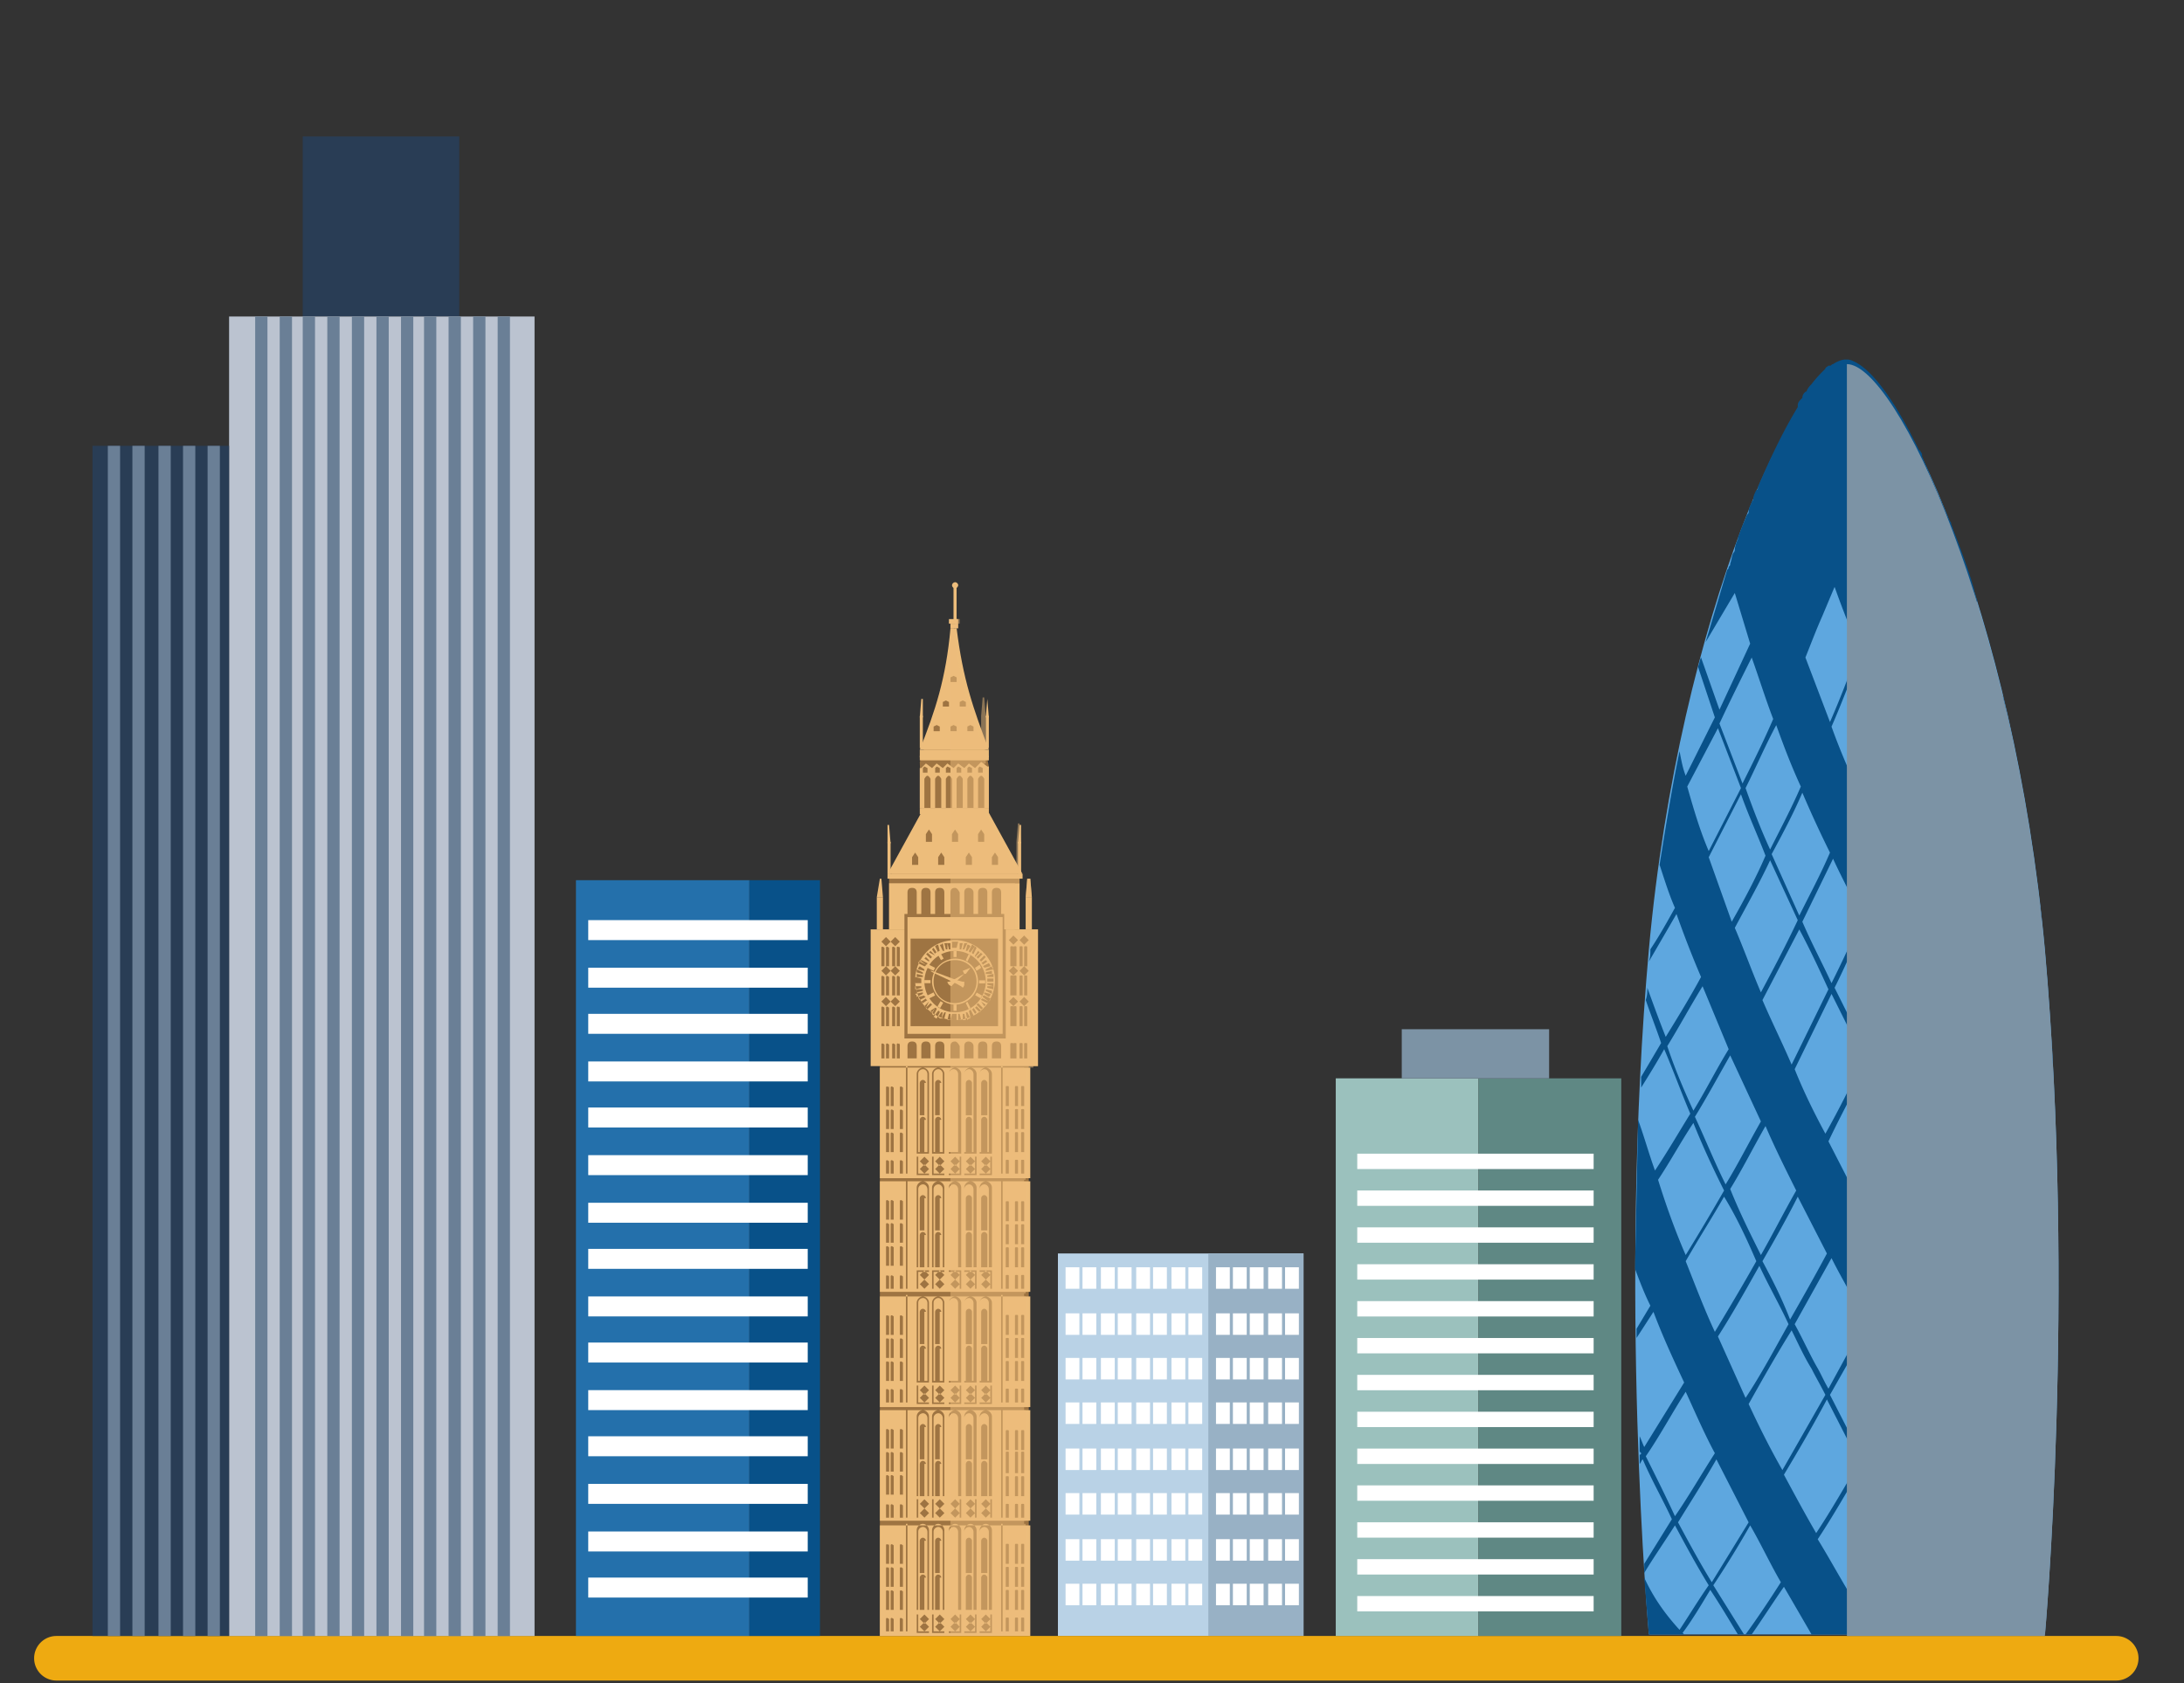 <svg xmlns="http://www.w3.org/2000/svg" xmlns:xlink="http://www.w3.org/1999/xlink" width="192" height="148" fill="none" xmlns:v="https://vecta.io/nano"><rect width="100%" height="100%" fill="#333333" stroke="none"/><path d="M114.594 110.222h-21.59v33.634h21.59v-33.634z" fill="#b9d2e6"/><path d="M114.594 110.222h-8.366v33.633h8.366v-33.633z" fill="#98b1c5"/><g fill="#fff"><use xlink:href="#B"/><use xlink:href="#C"/><use xlink:href="#D"/><use xlink:href="#D" x="1.62"/><use xlink:href="#C" x="4.585"/><use xlink:href="#C" x="-10.122"/><use xlink:href="#C" x="-8.502"/><use xlink:href="#D" x="-13.087"/><use xlink:href="#C" x="-13.224"/><use xlink:href="#C" x="-14.711"/><use xlink:href="#D" x="-8.502"/><use xlink:href="#D" x="-6.882"/><use xlink:href="#C" x="-3.913"/><use xlink:href="#B" y="4.053"/><use xlink:href="#C" y="4.053"/><use xlink:href="#D" y="4.053"/><use xlink:href="#D" x="1.62" y="4.053"/><use xlink:href="#C" x="4.585" y="4.053"/><use xlink:href="#C" x="-10.122" y="4.053"/><use xlink:href="#C" x="-8.502" y="4.053"/><use xlink:href="#D" x="-13.087" y="4.053"/><use xlink:href="#C" x="-13.224" y="4.053"/><use xlink:href="#C" x="-14.711" y="4.053"/><use xlink:href="#D" x="-8.502" y="4.053"/><use xlink:href="#D" x="-6.882" y="4.053"/><use xlink:href="#C" x="-3.913" y="4.053"/><use xlink:href="#B" y="7.973"/><use xlink:href="#C" y="7.973"/><use xlink:href="#D" y="7.973"/><use xlink:href="#D" x="1.62" y="7.973"/><use xlink:href="#C" x="4.585" y="7.973"/><use xlink:href="#C" x="-10.122" y="7.973"/><use xlink:href="#C" x="-8.502" y="7.973"/><use xlink:href="#D" x="-13.087" y="7.973"/><use xlink:href="#C" x="-13.224" y="7.973"/><use xlink:href="#C" x="-14.711" y="7.973"/><use xlink:href="#D" x="-8.502" y="7.973"/><use xlink:href="#D" x="-6.882" y="7.973"/><use xlink:href="#C" x="-3.913" y="7.973"/><use xlink:href="#B" y="11.886"/><use xlink:href="#C" y="11.886"/><use xlink:href="#D" y="11.887"/><use xlink:href="#D" x="1.62" y="11.887"/><use xlink:href="#C" x="4.585" y="11.886"/><use xlink:href="#C" x="-10.122" y="11.887"/><use xlink:href="#C" x="-8.502" y="11.887"/><use xlink:href="#D" x="-13.087" y="11.886"/><use xlink:href="#C" x="-13.224" y="11.887"/><use xlink:href="#C" x="-14.711" y="11.886"/><use xlink:href="#D" x="-8.502" y="11.886"/><use xlink:href="#D" x="-6.882" y="11.887"/><use xlink:href="#C" x="-3.913" y="11.886"/><use xlink:href="#B" y="15.939"/><use xlink:href="#C" y="15.939"/><use xlink:href="#D" y="15.939"/><use xlink:href="#D" x="1.62" y="15.939"/><use xlink:href="#C" x="4.585" y="15.939"/><use xlink:href="#C" x="-10.122" y="15.939"/><use xlink:href="#C" x="-8.502" y="15.939"/><use xlink:href="#D" x="-13.087" y="15.939"/><use xlink:href="#C" x="-13.224" y="15.939"/><use xlink:href="#C" x="-14.711" y="15.939"/><use xlink:href="#D" x="-8.502" y="15.939"/><use xlink:href="#D" x="-6.882" y="15.939"/><use xlink:href="#C" x="-3.913" y="15.939"/><use xlink:href="#B" y="19.859"/><use xlink:href="#C" y="19.859"/><use xlink:href="#D" y="19.859"/><use xlink:href="#D" x="1.62" y="19.859"/><use xlink:href="#C" x="4.585" y="19.859"/><use xlink:href="#C" x="-10.122" y="19.859"/><use xlink:href="#C" x="-8.502" y="19.859"/><use xlink:href="#D" x="-13.087" y="19.859"/><use xlink:href="#C" x="-13.224" y="19.859"/><use xlink:href="#C" x="-14.711" y="19.859"/><use xlink:href="#D" x="-8.502" y="19.859"/><use xlink:href="#D" x="-6.882" y="19.859"/><use xlink:href="#C" x="-3.913" y="19.859"/><use xlink:href="#B" y="23.909"/><use xlink:href="#C" y="23.909"/><use xlink:href="#D" y="23.91"/><use xlink:href="#D" x="1.62" y="23.91"/><use xlink:href="#C" x="4.585" y="23.909"/><use xlink:href="#C" x="-10.122" y="23.91"/><use xlink:href="#C" x="-8.502" y="23.91"/><use xlink:href="#D" x="-13.087" y="23.909"/><use xlink:href="#C" x="-13.224" y="23.91"/><use xlink:href="#C" x="-14.711" y="23.909"/><use xlink:href="#D" x="-8.502" y="23.909"/><use xlink:href="#D" x="-6.882" y="23.91"/><use xlink:href="#C" x="-3.913" y="23.909"/><use xlink:href="#B" y="27.829"/><use xlink:href="#C" y="27.829"/><use xlink:href="#D" y="27.829"/><use xlink:href="#D" x="1.62" y="27.829"/><use xlink:href="#C" x="4.585" y="27.829"/><use xlink:href="#C" x="-10.122" y="27.829"/><use xlink:href="#C" x="-8.502" y="27.829"/><use xlink:href="#D" x="-13.087" y="27.829"/><use xlink:href="#C" x="-13.224" y="27.829"/><use xlink:href="#C" x="-14.711" y="27.829"/><use xlink:href="#D" x="-8.502" y="27.829"/><use xlink:href="#D" x="-6.882" y="27.829"/><use xlink:href="#C" x="-3.913" y="27.829"/></g><path d="M186.041 143.859H4.959A1.96 1.96 0 0 0 3 145.818a1.96 1.96 0 0 0 1.959 1.959h181.082a1.96 1.96 0 0 0 1.959-1.959 1.96 1.96 0 0 0-1.959-1.959z" fill="#eeaa11"/><path d="M65.881 77.4H50.633v66.456h15.248V77.4z" fill="#2470ab"/><path d="M72.086 77.399h-6.207v66.457h6.207V77.399z" fill="#085189"/><g fill="#fff"><use xlink:href="#E"/><use xlink:href="#E" y="4.184"/><use xlink:href="#E" y="8.241"/><use xlink:href="#E" y="12.428"/><use xlink:href="#E" y="16.477"/><use xlink:href="#E" y="20.667"/><use xlink:href="#E" y="24.854"/><use xlink:href="#E" y="28.908"/><use xlink:href="#E" y="33.09"/><use xlink:href="#E" y="37.146"/><use xlink:href="#E" y="41.33"/><use xlink:href="#E" y="45.387"/><use xlink:href="#E" y="49.574"/><use xlink:href="#E" y="53.76"/><use xlink:href="#E" y="57.813"/></g><path d="M40.378 12H26.614v15.829h13.764V12z" fill="#293d55"/><path d="M46.992 27.831H20.14v116.028h26.853V27.831z" fill="#bbc3d0"/><g fill="#6a7f96"><use xlink:href="#F"/><use xlink:href="#F" x="2.159"/><use xlink:href="#F" x="4.182"/><use xlink:href="#F" x="6.342"/><use xlink:href="#F" x="8.502"/><use xlink:href="#F" x="10.661"/><use xlink:href="#F" x="12.821"/><use xlink:href="#F" x="14.844"/><path d="M40.515 27.831h-1.08v116.028h1.08V27.831z"/><use xlink:href="#F" x="19.163"/><path d="M44.831 27.831h-1.08v116.028h1.08V27.831z"/></g><path d="M20.138 39.203H8.129v104.655h12.009V39.203z" fill="#293d55"/><path d="M19.33 39.203h-1.08v104.655h1.079V39.203zm-2.16 0h-1.079v104.655h1.079V39.203zm-2.16 0h-1.079v104.655h1.079V39.203zm-2.292 0h-1.079v104.655h1.079V39.203zm-2.16 0H9.479v104.655h1.079V39.203z" fill="#6a7f96"/><path d="M179.77 83.483c-2.699-29.581-13.089-51.598-17.407-51.598s-14.708 22.017-17.407 51.598c-2.698 30.391 0 60.242 0 60.242h17.407 17.407c0 .135 2.699-29.716 0-60.242z" fill="#5ea7df"/><path d="M180.848 116.711v-12.292l-2.429-5.268 2.024-5.673c0-.811-.135-1.621-.135-2.431l-2.428-5.268 1.619-4.863c0-.405-.135-.811-.135-1.216l-1.754 5.403-2.564-5.133 2.024-5.808 2.159 5.133a197.67 197.67 0 0 0-3.104-17.965l-2.968-5.808.674-2.702c-.135-.27-.135-.54-.269-.81v-.135c-.54-1.891-1.215-3.647-1.89-5.403 0-.135-.135-.27-.135-.405s-.134-.27-.134-.27l-2.429-5.673v-.135c0-.135-.135-.27-.135-.27s0-.135-.135-.135c-2.159-4.457-4.183-7.159-5.803-7.834-.269-.135-.404-.135-.674-.135s-.675.135-1.08.405c-.135 0-.135.135-.27.135h-.135c-.135.135-.269.135-.269.27-.405.405-.81.81-1.215 1.351-.135.135-.27.27-.405.54 0 0 0 .135-.135.135-.135.135-.27.27-.27.54l-.134.135c-.135.135-.27.27-.27.54v.135c-1.08 1.756-2.294 4.187-3.509 7.024v.135s0 .135-.135.135c-.135.27-.27.54-.27.81 0 .135-.134.135-.134.27-.135.27-.27.54-.27.81 0 .135 0 .135-.135.27-.135.27-.27.675-.405.945l-.405 1.081v.135c-.135.27-.27.675-.27.945 0 .135-.135.27-.135.27-.135.27-.135.54-.27.946 0 .135 0 .135-.135.27 0 .135 0 .135-.134.27l-1.89 6.348 2.564-4.322 1.35 4.457-2.699 5.808-1.619-4.593c-.135.27-.135.54-.27.81l1.484 4.457-2.564 5.133c-.27-.675-.405-1.486-.54-2.161-.674 3.242-1.214 6.619-1.754 9.995.405 1.216.81 2.566 1.35 3.782-.675 1.216-1.35 2.431-2.159 3.647 0 .405 0 .675-.135 1.081l2.429-4.187c.674 1.891 1.349 3.647 2.159 5.538-.945 1.756-2.025 3.512-3.104 5.268-.54-1.351-1.08-2.837-1.619-4.322 0 .405 0 .675-.135 1.081.405 1.216.944 2.566 1.349 3.782l-1.754 2.972v.945c.675-1.081 1.349-2.161 2.024-3.377.81 1.891 1.484 3.782 2.294 5.673-1.079 1.756-2.024 3.377-3.104 4.998-.539-1.486-.944-2.972-1.484-4.457l-.27 13.102c.405 1.08.81 2.161 1.35 3.241l-1.215 2.027v.81l1.484-2.296c.81 2.161 1.755 4.187 2.699 6.213l-3.508 5.673c-.135-.27-.27-.675-.405-.945v1.215c0 .135 0 .135.135.271 0 0 0 .135-.135.135v.81c.135-.135.135-.27.27-.405.81 1.891 1.754 3.512 2.564 5.268l-2.429 3.917v.81c.809-1.35 1.754-2.701 2.699-4.187.944 1.756 1.889 3.512 2.968 5.268-.944 1.351-1.754 2.701-2.564 3.917-1.484-1.621-2.428-3.107-3.103-4.593l.405 4.998h2.429.539.135l-.135-.135c.81-1.08 1.62-2.431 2.429-3.782.81 1.216 1.619 2.566 2.429 3.917h.54l-2.699-4.322a90.1 90.1 0 0 0 3.239-5.268c.944 1.621 1.754 3.377 2.698 4.998-.944 1.486-2.024 3.106-3.103 4.592h.54c.944-1.351 1.889-2.836 2.833-4.187l2.429 4.187h2.834 2.429c-.54-.945-1.08-1.891-1.62-2.701 1.215-1.891 2.294-3.782 3.509-5.673l2.429 5.403a36.55 36.55 0 0 1-1.889 2.971h.539c.54-.81.945-1.621 1.485-2.431.404.81.674 1.621 1.079 2.431h.54c-.405-.945-.81-2.026-1.215-2.971l4.049-6.889 2.833 5.538c-.809 1.486-1.619 2.836-2.564 4.322h.54l2.294-3.917 1.889 3.917h1.215s.27-2.566.539-6.889c-.269-.54-.539-1.215-.944-1.755.405-.676.675-1.351 1.079-2.162v-1.08c-.404.945-.944 1.756-1.349 2.701l-2.834-5.538c.945-1.756 1.889-3.647 2.699-5.403.54 1.486 1.215 2.837 1.754 4.323v-1.081c-.539-1.216-.944-2.566-1.484-3.782.54-1.216 1.214-2.431 1.754-3.647v-1.081l-2.024 4.323-2.429-5.403 2.564-5.403c.675 1.486 1.349 3.242 1.889 4.863zm-3.103-30.257c.809 1.891 1.754 3.782 2.698 5.808l-2.159 6.348-2.833-5.673c.674-2.161 1.484-4.322 2.294-6.484zm-19.971 7.564l3.238-6.619 2.834 5.673c-1.08 2.296-2.159 4.457-3.373 6.619-.945-1.756-1.89-3.647-2.699-5.673zm.135 10.671c-1.08 1.891-2.024 3.782-3.104 5.673-.944-1.891-1.889-3.782-2.699-5.808 1.08-1.756 2.024-3.647 3.104-5.538.81 1.891 1.754 3.782 2.699 5.673zm6.207-12.157l-2.834-5.673c.945-1.891 1.754-3.782 2.699-5.808l2.834 5.538c-.81 2.161-1.755 4.052-2.699 5.943zm2.968-5.268l.81 1.621c.54 1.081 1.08 2.161 1.754 3.242l-2.833 5.943c-.81-1.621-1.755-3.242-2.564-4.863 1.079-2.026 2.024-4.052 2.833-5.943zm-2.968 6.349c.809 1.621 1.754 3.242 2.564 4.998-1.08 2.296-2.159 4.457-3.374 6.753l-2.564-4.997c1.08-2.297 2.294-4.458 3.374-6.754zm2.834 5.403c.134.27.269.54.404.945l2.429 4.593-3.238 6.754-2.969-5.538 3.374-6.754zm.809.675c-.27-.405-.405-.811-.675-1.216l2.834-5.943 2.834 5.403c-.945 2.026-1.754 4.053-2.699 6.079-.81-1.351-1.484-2.837-2.294-4.323zm4.183-12.967c-.809-1.621-1.619-3.107-2.564-4.728.945-2.161 1.89-4.457 2.699-6.619.81 1.486 1.619 3.107 2.429 4.728-.675 2.161-1.619 4.457-2.564 6.619zm-2.699-5.268c-.944-1.891-1.889-3.782-2.968-5.673.944-2.296 1.889-4.457 2.699-6.754.944 1.756 1.754 3.512 2.698 5.268.135.135.135.27.27.54-.809 2.161-1.754 4.457-2.699 6.619zm-3.238-6.213c-.81-1.621-1.619-3.377-2.429-5.133.945-2.161 1.889-4.322 2.699-6.484.809 1.756 1.619 3.377 2.429 4.998-.81 2.161-1.754 4.322-2.699 6.619zm-2.294 5.403a111.74 111.74 0 0 1-2.699 5.808c-.809-1.756-1.754-3.512-2.564-5.403l2.699-5.538c.81 1.756 1.754 3.512 2.564 5.133zm-2.969 6.349l-3.238 6.619c-.81-1.891-1.754-3.782-2.564-5.673l3.239-6.213c.944 1.756 1.754 3.512 2.563 5.268zm-5.937.27c-.81-1.891-1.484-3.782-2.294-5.673 1.08-2.026 2.159-3.917 3.104-5.943l2.429 5.268c-1.08 2.296-2.159 4.322-3.239 6.348zm-2.564-6.213l-2.024-5.673 2.834-5.538c.675 1.891 1.484 3.647 2.159 5.403-.81 1.891-1.889 3.917-2.969 5.808zm2.564 17.56c-1.079 1.891-2.024 3.782-3.103 5.538-.945-1.891-1.755-3.917-2.699-5.943 1.079-1.756 2.024-3.512 3.103-5.403l2.699 5.808zm-.405 12.291c-1.214 2.162-2.429 4.188-3.643 6.214-.945-2.026-1.754-4.188-2.564-6.214 1.08-1.891 2.294-3.782 3.374-5.673 1.079 1.756 2.024 3.782 2.833 5.673zm.27.406c.81 1.756 1.754 3.376 2.564 5.132-1.214 2.162-2.429 4.458-3.778 6.484l-2.429-5.403c1.214-1.891 2.429-4.052 3.643-6.213zm.27-.406c1.08-1.891 2.159-3.782 3.104-5.673l2.563 4.998c-1.079 2.026-2.159 3.917-3.238 5.808-.675-1.756-1.484-3.377-2.429-5.133zm6.072-.27c.945 1.891 2.024 3.647 2.969 5.538l-3.239 5.943c-.404-.675-.674-1.35-1.079-2.026-.675-1.215-1.215-2.431-1.889-3.647l3.238-5.808zm3.239 6.079l2.833 5.267s0 .135.135.135c-1.079 2.027-2.294 4.053-3.508 6.079l-2.834-5.538 3.374-5.943zm2.429-4.863c1.079-2.161 2.159-4.458 3.238-6.754l2.969 5.808c-.945 2.162-2.024 4.323-3.239 6.484-.944-1.891-1.889-3.782-2.968-5.538zm6.477-.54l2.833 5.943c-.944 2.026-2.024 4.052-2.968 6.078-.675-1.216-1.35-2.296-1.889-3.512-.405-.675-.675-1.351-1.08-2.026 1.08-2.161 2.159-4.322 3.104-6.483zm0-1.081c-.945-1.891-1.889-3.782-2.969-5.673.945-2.026 1.889-4.052 2.699-6.078l2.833 5.808c-.674 2.026-1.619 3.917-2.563 5.943zm4.318-24.448l-2.429 6.619-2.699-5.133c.945-2.161 1.754-4.457 2.699-6.619.674 1.621 1.484 3.377 2.429 5.133zm-.54-12.157l-2.024 5.808-2.429-4.728c.81-2.026 1.484-4.052 2.159-6.078.81 1.756 1.484 3.377 2.294 4.998zm-2.564-5.403c-.675 2.026-1.484 4.052-2.159 6.078 0 0 0-.135-.135-.135-.944-1.891-1.889-3.782-2.968-5.673.809-2.161 1.484-4.187 2.159-6.348 1.079 1.891 2.159 3.917 3.103 6.078zm-3.238-6.754c-.675 2.161-1.35 4.322-2.159 6.348l-2.429-4.998c.809-2.026 1.484-4.052 2.159-5.943.809 1.621 1.619 3.107 2.429 4.593zm-5.128-10.13c.675 1.351 1.619 3.782 2.429 5.133-.675 2.026-1.35 4.052-2.159 5.943-.81-1.756-1.619-3.512-2.294-5.403l2.024-5.673zm0 11.616c-.81 2.161-1.754 4.322-2.699 6.483-.809-1.756-1.619-3.647-2.294-5.538.945-2.161 1.754-4.322 2.564-6.483.81 2.026 1.619 3.782 2.429 5.538zm-5.802-8.78l1.079-2.566c.675 1.891 1.35 3.647 2.159 5.403-.809 2.161-1.619 4.322-2.564 6.483l-2.159-5.673c.54-1.351.945-2.431 1.485-3.647zm-1.755 15.533a99.86 99.86 0 0 0 2.429 5.268c-.809 1.891-1.754 3.647-2.698 5.538l-2.429-5.403c.944-1.756 1.889-3.512 2.698-5.403zm-.134-.54c-.81 1.891-1.755 3.647-2.699 5.538-.81-1.756-1.485-3.512-2.159-5.403.944-1.891 1.754-3.782 2.698-5.538.675 1.891 1.35 3.647 2.16 5.403zm-4.318-11.346c.674 1.891 1.214 3.647 1.889 5.403-.81 1.891-1.755 3.782-2.699 5.673l-2.024-5.268c.944-2.026 1.889-3.917 2.834-5.808zm-5.668 11.346l2.699-5.133 2.024 5.268-2.834 5.538c-.809-1.891-1.349-3.782-1.889-5.673zm-1.754 22.827c1.079-1.756 2.024-3.512 3.103-5.268l2.294 5.538c-1.079 1.756-2.024 3.647-3.103 5.403-.81-1.756-1.619-3.647-2.294-5.673zm-.81 11.751c1.08-1.62 2.024-3.376 3.104-4.997.809 2.026 1.754 4.052 2.699 5.943a210.42 210.42 0 0 1-3.374 5.673c-.944-2.161-1.754-4.457-2.429-6.619zm-1.079 24.314c1.214-1.756 2.294-3.782 3.508-5.673.81 1.756 1.619 3.647 2.564 5.403-1.214 1.891-2.294 3.782-3.508 5.538-.81-1.756-1.62-3.377-2.564-5.268zm5.802 11.076c-1.079-1.756-2.024-3.512-2.969-5.268 1.08-1.756 2.294-3.647 3.374-5.538l2.834 5.538-3.239 5.268zm3.239-15.669c1.214-2.161 2.428-4.322 3.778-6.483.54 1.08 1.079 2.296 1.754 3.376.405.811.81 1.486 1.215 2.297l-3.779 6.618c-1.079-1.891-2.024-3.782-2.968-5.808zm3.103 6.214c1.215-2.027 2.564-4.323 3.778-6.619l2.834 5.538c-1.214 2.026-2.429 4.187-3.778 6.213-.945-1.621-1.889-3.376-2.834-5.132zm6.072 10.941c-1.079-1.756-2.024-3.512-3.103-5.268 1.349-2.026 2.564-4.188 3.778-6.214l2.834 5.808c-1.08 1.891-2.294 3.782-3.509 5.674zm1.08-11.887c1.214-2.026 2.429-4.052 3.508-6.078 1.08 1.891 2.024 3.647 2.969 5.538l-3.778 6.483c-.81-2.161-1.755-4.052-2.699-5.943zm5.397 11.616c-.809-1.891-1.619-3.647-2.428-5.403 1.349-2.161 2.563-4.322 3.778-6.483.944 1.621 1.754 3.242 2.699 4.998l-4.049 6.888zm9.311-17.154c-.944 1.756-1.754 3.647-2.699 5.538-.809-1.621-1.754-3.242-2.698-4.863 1.079-2.026 2.024-3.917 2.968-5.943.81 1.621 1.62 3.377 2.429 5.268zm-2.429-6.483l-2.833-5.944 2.698-5.943c.945 2.026 1.889 4.187 2.699 6.349-.81 1.891-1.619 3.782-2.564 5.538z" fill="#085189"/><path d="M179.77 143.858s2.699-29.851 0-60.242c-2.698-29.581-13.089-51.598-17.407-51.598v111.841h17.407z" fill="#7c93a5"/><path d="M77.351 143.856V81.722h.81v-4.458l2.834-5.673-.135-4.593 3.104-9.185 2.834 8.915.135.675v4.187l2.699 5.673v4.458h1.619v12.021h-.81v50.113H77.351z" fill="#9e7442"/><g fill="#edbd7b"><path d="M90.575 143.858H77.351v-9.725h13.224v9.725zm-8.906-.27v-1.621h-1.079v1.621h1.079zm0-.135h-.945v-1.486h.945v1.486zm1.349.135v-1.621h-1.079v1.621h1.079zm0-.135h-.945v-1.486h.945v1.486zm1.484.135v-1.621h-1.08v1.621h1.08zm-.135-.135h-.945v-1.486h.945v1.486zm1.484.135v-1.621h-1.079v1.621h1.079zm-.135-.135h-.945v-1.486h.945v1.486zm1.484.135v-1.621h-1.079v1.621h1.079zm-.135-.135h-.945v-1.486h.945v1.486zm1.079-9.455h-.135v9.455h.135v-9.455zm-8.501 9.455h.135v-9.455h-.135v9.455zm3.374-1.891v-7.024c0-.27-.27-.54-.54-.54s-.54.27-.54.54v7.024h1.079zm0 0h-.945v-6.889c0-.27.27-.405.405-.405.27 0 .405.27.405.405v6.889h.135zm1.484 0v-7.024c0-.27-.27-.54-.54-.54s-.54.27-.54.54v7.024h1.08zm-.135 0h-.945v-6.889c0-.27.27-.405.405-.405.27 0 .405.27.405.405v6.889h.135zm-1.619-6.079c0-.135-.135-.27-.27-.27s-.27.135-.27.27v2.837h.405v-2.837h.135zm0 3.242c0-.135-.135-.27-.27-.27s-.27.135-.27.27v2.837h.405v-2.837h.135zm-1.079 2.837v-7.024c0-.27-.27-.54-.54-.54s-.54.27-.54.54v7.024h1.079zm0 0h-.945v-6.889c0-.27.27-.405.405-.405.27 0 .405.27.405.405v6.889h.135zm-.27-6.079c0-.135-.135-.27-.27-.27s-.27.135-.27.27v2.837h.405v-2.837h.135zm0 3.242c0-.135-.135-.27-.27-.27s-.27.135-.27.27v2.837h.405v-2.837h.135zm4.453 2.837v-7.024c0-.27-.27-.54-.54-.54s-.54.27-.54.54v7.024h1.079zm-1.079-6.889c0-.27.27-.405.405-.405.27 0 .405.27.405.405v6.889h-.945v-6.889h.135zm.27 3.647h.405v-2.837c0-.135-.135-.27-.27-.27s-.27.135-.27.27v2.837h.135zm0 3.242h.405v-2.837c0-.135-.135-.27-.27-.27s-.27.135-.27.27v2.837h.135zm2.159 0v-7.024c0-.27-.27-.54-.54-.54s-.54.27-.54.54v7.024h1.079zm-1.079-6.889c0-.27.27-.405.405-.405.27 0 .405.27.405.405v6.889h-.945v-6.889h.135zm.27 3.647h.405v-2.837c0-.135-.135-.27-.27-.27s-.27.135-.27.27v2.837h.135zm0 3.242h.405v-2.837c0-.135-.135-.27-.27-.27s-.27.135-.27.27v2.837h.135zm2.024 0h.27v-1.621c0-.135 0-.135-.135-.135s-.135 0-.135.135v1.621zm0 1.891h.27v-1.081c0-.135 0-.135-.135-.135s-.135 0-.135.135v1.081zm.81 0h.27v-1.081c0-.135 0-.135-.135-.135s-.135 0-.135.135v1.081zm.54 0h.27v-1.081c0-.135 0-.135-.135-.135s-.135 0-.135.135v1.081zm-10.39-1.081s0-.135 0 0c-.135-.135-.27-.135-.27 0v1.081h.27v-1.081zm-.81 0s0-.135 0 0c-.135-.135-.27-.135-.27 0v1.081h.27v-1.081zm-.405 0s-.135-.135 0 0c-.135-.135-.27-.135-.27 0v1.081h.27v-1.081zm11.065-.81h.27v-1.621c0-.135 0-.135-.135-.135s-.135 0-.135.135v1.621zm.54 0h.27v-1.621c0-.135 0-.135-.135-.135s-.135 0-.135.135v1.621zm-1.349-2.026h.27v-1.621c0-.135 0-.135-.135-.135s-.135 0-.135.135v1.621zm.81 0h.27v-1.621c0-.135 0-.135-.135-.135s-.135 0-.135.135v1.621zm.54 0h.27v-1.621c0-.135 0-.135-.135-.135s-.135 0-.135.135v1.621zm-1.349-2.027h.27v-1.62c0-.135 0-.135-.135-.135s-.135 0-.135.135v1.62zm.81 0h.27v-1.62c0-.135 0-.135-.135-.135s-.135 0-.135.135v1.62zm.54 0h.27v-1.62c0-.135 0-.135-.135-.135s-.135 0-.135.135v1.62zm-10.39 2.432c0-.135 0-.135 0 0-.135-.135-.27-.135-.27 0v1.621h.27v-1.621zm-.81 0c0-.135 0-.135 0 0-.135-.135-.27-.135-.27 0v1.621h.27v-1.621zm-.405 0c0-.135-.135-.135 0 0-.135-.135-.27-.135-.27 0v1.621h.27v-1.621zm1.215-2.026c0-.135 0-.135 0 0-.135-.135-.27-.135-.27 0v1.621h.27v-1.621zm-.81 0c0-.135 0-.135 0 0-.135-.135-.27-.135-.27 0v1.621h.27v-1.621zm-.405 0c0-.135-.135-.135 0 0-.135-.135-.27-.135-.27 0v1.621h.27v-1.621zm1.215-2.026c0-.135 0-.135 0 0-.135-.135-.27-.135-.27 0v1.62h.27v-1.62zm-.81 0c0-.135 0-.135 0 0-.135-.135-.27-.135-.27 0v1.62h.27v-1.62zm-.405 0c0-.135-.135-.135 0 0-.135-.135-.27-.135-.27 0v1.62h.27v-1.62zm8.906 6.483l-.405-.405-.405.405.405.405.405-.405zm0 .675l-.405-.405-.405.405.405.406.405-.406zm-1.349-.675l-.405-.405-.405.405.405.405.405-.405zm0 .675l-.405-.405-.405.405.405.406.405-.406zm-1.349-.675l-.405-.405-.405.405.405.405.405-.405zm0 .675l-.405-.405-.405.405.405.406.405-.406zm-1.349-.675l-.405-.405-.405.405.405.405.405-.405zm0 .675l-.405-.405-.405.405.405.406.405-.406zm-1.349-.675l-.405-.405-.405.405.405.405.405-.405zm0 .675l-.405-.405-.405.405.405.406.405-.406z"/><path d="M90.575 133.725H77.351V124h13.224v9.725zm-8.906-.27v-1.621h-1.079v1.621h1.079zm0 0h-.945v-1.621h.945v1.621zm1.349 0v-1.621h-1.079v1.621h1.079zm0 0h-.945v-1.621h.945v1.621zm1.484 0v-1.621h-1.08v1.621h1.08zm-.135 0h-.945v-1.621h.945v1.621zm1.484 0v-1.621h-1.079v1.621h1.079zm-.135 0h-.945v-1.621h.945v1.621zm1.484 0v-1.621h-1.079v1.621h1.079zm-.135 0h-.945v-1.621h.945v1.621zM88.146 124h-.135v9.455h.135V124zm-8.501 9.455h.135V124h-.135v9.455zm3.374-1.891v-7.024c0-.27-.27-.54-.54-.54s-.54.27-.54.54v7.024h1.079zm0 0h-.945v-6.889c0-.27.27-.405.405-.405.27 0 .405.27.405.405v6.889h.135zm1.484 0v-7.024c0-.27-.27-.54-.54-.54s-.54.27-.54.54v7.024h1.08zm-.135 0h-.945v-6.889c0-.27.27-.405.405-.405.27 0 .405.27.405.405v6.889h.135zm-1.619-6.078c0-.135-.135-.27-.27-.27s-.27.135-.27.27v2.836h.405v-2.836h.135zm0 3.242c0-.135-.135-.27-.27-.27s-.27.135-.27.27v2.836h.405v-2.836h.135zm-1.079 2.836v-7.024c0-.27-.27-.54-.54-.54s-.54.27-.54.54v7.024h1.079zm0 0h-.945v-6.889c0-.27.27-.405.405-.405.27 0 .405.27.405.405v6.889h.135zm-.27-6.078c0-.135-.135-.27-.27-.27s-.27.135-.27.27v2.836h.405v-2.836h.135zm0 3.242c0-.135-.135-.27-.27-.27s-.27.135-.27.27v2.836h.405v-2.836h.135zm4.453 2.836v-7.024c0-.27-.27-.54-.54-.54s-.54.27-.54.54v7.024h1.079zm-1.079-6.889c0-.27.27-.405.405-.405.27 0 .405.27.405.405v6.889h-.945v-6.889h.135zm.27 3.647h.405v-2.836c0-.135-.135-.27-.27-.27s-.27.135-.27.27v2.836h.135zm0 3.242h.405v-2.836c0-.135-.135-.27-.27-.27s-.27.135-.27.27v2.836h.135zm2.159 0v-7.024c0-.27-.27-.54-.54-.54s-.54.27-.54.54v7.024h1.079zm-1.079-6.889c0-.27.27-.405.405-.405.27 0 .405.27.405.405v6.889h-.945v-6.889h.135zm.27 3.647h.405v-2.836c0-.135-.135-.27-.27-.27s-.27.135-.27.27v2.836h.135zm0 3.242h.405v-2.836c0-.135-.135-.27-.27-.27s-.27.135-.27.27v2.836h.135zm2.024 0h.27v-1.621c0-.135 0-.135-.135-.135s-.135 0-.135.135v1.621zm0 1.891h.27v-1.08c0-.135 0-.135-.135-.135s-.135 0-.135.135v1.08zm.81 0h.27v-1.08c0-.135 0-.135-.135-.135s-.135 0-.135.135v1.08zm.54 0h.27v-1.08c0-.135 0-.135-.135-.135s-.135 0-.135.135v1.08zm-10.39-1.08c0-.135 0-.135 0 0-.135-.135-.27-.135-.27 0v1.08h.27v-1.08zm-.81 0c0-.135 0-.135 0 0-.135-.135-.27-.135-.27 0v1.08h.27v-1.08zm-.405 0c0-.135-.135-.135 0 0-.135-.135-.27-.135-.27 0v1.08h.27v-1.08zm11.065-.811h.27v-1.621c0-.135 0-.135-.135-.135s-.135 0-.135.135v1.621zm.54 0h.27v-1.621c0-.135 0-.135-.135-.135s-.135 0-.135.135v1.621zm-1.349-2.026h.27v-1.756c0-.135 0-.135-.135-.135s-.135 0-.135.135v1.756zm.81 0h.27v-1.756c0-.135 0-.135-.135-.135s-.135 0-.135.135v1.756zm.54 0h.27v-1.756c0-.135 0-.135-.135-.135s-.135 0-.135.135v1.756zm-1.349-2.026h.27v-1.621c0-.135 0-.135-.135-.135s-.135 0-.135.135v1.621zm.81 0h.27v-1.621c0-.135 0-.135-.135-.135s-.135 0-.135.135v1.621zm.54 0h.27v-1.621c0-.135 0-.135-.135-.135s-.135 0-.135.135v1.621zm-10.39 2.296s0-.135 0 0c-.135-.135-.27-.135-.27 0v1.621h.27v-1.621zm-.81 0s0-.135 0 0c-.135-.135-.27-.135-.27 0v1.621h.27v-1.621zm-.405 0s-.135-.135 0 0c-.135-.135-.27-.135-.27 0v1.621h.27v-1.621zm1.215-2.026s0-.135 0 0c-.135-.135-.27-.135-.27 0v1.621h.27v-1.621zm-.81 0s0-.135 0 0c-.135-.135-.27-.135-.27 0v1.621h.27v-1.621zm-.405 0s-.135-.135 0 0c-.135-.135-.27-.135-.27 0v1.621h.27v-1.621zm1.215-2.026s0-.135 0 0c-.135-.135-.27-.135-.27 0v1.621h.27v-1.621zm-.81 0s0-.135 0 0c-.135-.135-.27-.135-.27 0v1.621h.27v-1.621zm-.405 0s-.135-.135 0 0c-.135-.135-.27-.135-.27 0v1.621h.27v-1.621zm8.906 6.484l-.405-.406-.405.406.405.405.405-.405zm0 .81l-.405-.405-.405.405.405.405.405-.405zm-1.349-.81l-.405-.406-.405.406.405.405.405-.405zm0 .81l-.405-.405-.405.405.405.405.405-.405zm-1.349-.81l-.405-.406-.405.406.405.405.405-.405zm0 .81l-.405-.405-.405.405.405.405.405-.405zm-1.349-.81l-.405-.406-.405.406.405.405.405-.405zm0 .81l-.405-.405-.405.405.405.405.405-.405zm-1.349-.81l-.405-.406-.405.406.405.405.405-.405zm0 .81l-.405-.405-.405.405.405.405.405-.405z"/><path d="M90.575 123.728H77.351v-9.725h13.224v9.725zm-8.906-.27v-1.621h-1.079v1.621h1.079zm0-.135h-.945v-1.486h.945v1.486zm1.349.135v-1.621h-1.079v1.621h1.079zm0-.135h-.945v-1.486h.945v1.486zm1.484.135v-1.621h-1.08v1.621h1.08zm-.135-.135h-.945v-1.486h.945v1.486zm1.484.135v-1.621h-1.079v1.621h1.079zm-.135-.135h-.945v-1.486h.945v1.486zm1.484.135v-1.621h-1.079v1.621h1.079zm-.135-.135h-.945v-1.486h.945v1.486zm1.079-9.455h-.135v9.455h.135v-9.455zm-8.501 9.455h.135v-9.455h-.135v9.455zm3.374-1.756v-7.024c0-.27-.27-.54-.54-.54s-.54.27-.54.54v7.024h1.079zm0-.135h-.945v-6.889c0-.27.27-.405.405-.405.27 0 .405.27.405.405v6.889h.135zm1.484.135v-7.024c0-.27-.27-.54-.54-.54s-.54.27-.54.54v7.024h1.08zm-.135-.135h-.945v-6.889c0-.27.27-.405.405-.405.27 0 .405.27.405.405v6.889h.135zm-1.619-6.079c0-.135-.135-.27-.27-.27s-.27.135-.27.27v2.837h.405v-2.837h.135zm0 3.242c0-.135-.135-.27-.27-.27s-.27.135-.27.27v2.837h.405v-2.837h.135zm-1.079 2.972v-7.024c0-.27-.27-.54-.54-.54s-.54.27-.54.54v7.024h1.079zm0-.135h-.945v-6.889c0-.27.27-.405.405-.405.27 0 .405.27.405.405v6.889h.135zm-.27-6.079c0-.135-.135-.27-.27-.27s-.27.135-.27.27v2.837h.405v-2.837h.135zm0 3.242c0-.135-.135-.27-.27-.27s-.27.135-.27.27v2.837h.405v-2.837h.135zm4.453 2.972v-7.024c0-.27-.27-.54-.54-.54s-.54.27-.54.54v7.024h1.079zm-1.079-7.024c0-.27.27-.405.405-.405.27 0 .405.27.405.405v6.889h-.945v-6.889h.135zm.27 3.647h.405v-2.837c0-.135-.135-.27-.27-.27s-.27.135-.27.27v2.837h.135zm0 3.242h.405v-2.837c0-.135-.135-.27-.27-.27s-.27.135-.27.27v2.837h.135zm2.159.135v-7.024c0-.27-.27-.54-.54-.54s-.54.27-.54.54v7.024h1.079zm-1.079-7.024c0-.27.27-.405.405-.405.27 0 .405.27.405.405v6.889h-.945v-6.889h.135zm.27 3.647h.405v-2.837c0-.135-.135-.27-.27-.27s-.27.135-.27.27v2.837h.135zm0 3.242h.405v-2.837c0-.135-.135-.27-.27-.27s-.27.135-.27.27v2.837h.135zm2.024 0h.27v-1.621c0-.135 0-.135-.135-.135s-.135 0-.135.135v1.621zm0 1.891h.27v-1.081c0-.135 0-.135-.135-.135s-.135 0-.135.135v1.081zm.81 0h.27v-1.081c0-.135 0-.135-.135-.135s-.135 0-.135.135v1.081zm.54 0h.27v-1.081c0-.135 0-.135-.135-.135s-.135 0-.135.135v1.081zm-10.39-1.081s0-.135 0 0c-.135-.135-.27-.135-.27 0v1.081h.27v-1.081zm-.81 0s0-.135 0 0c-.135-.135-.27-.135-.27 0v1.081h.27v-1.081zm-.405 0s-.135-.135 0 0c-.135-.135-.27-.135-.27 0v1.081h.27v-1.081zm11.065-.81h.27v-1.621c0-.135 0-.135-.135-.135s-.135 0-.135.135v1.621zm.54 0h.27v-1.621c0-.135 0-.135-.135-.135s-.135 0-.135.135v1.621zm-1.349-2.026h.27v-1.621c0-.135 0-.135-.135-.135s-.135 0-.135.135v1.621zm.81 0h.27v-1.621c0-.135 0-.135-.135-.135s-.135 0-.135.135v1.621zm.54 0h.27v-1.621c0-.135 0-.135-.135-.135s-.135 0-.135.135v1.621zm-1.349-2.026h.27v-1.621c0-.135 0-.135-.135-.135s-.135 0-.135.135v1.621zm.81 0h.27v-1.621c0-.135 0-.135-.135-.135s-.135 0-.135.135v1.621zm.54 0h.27v-1.621c0-.135 0-.135-.135-.135s-.135 0-.135.135v1.621zm-10.39 2.431c0-.135 0-.135 0 0-.135-.135-.27-.135-.27 0v1.621h.27v-1.621zm-.81 0c0-.135 0-.135 0 0-.135-.135-.27-.135-.27 0v1.621h.27v-1.621zm-.405 0c0-.135-.135-.135 0 0-.135-.135-.27-.135-.27 0v1.621h.27v-1.621zm1.215-2.026c0-.135 0-.135 0 0-.135-.135-.27-.135-.27 0v1.621h.27v-1.621zm-.81 0c0-.135 0-.135 0 0-.135-.135-.27-.135-.27 0v1.621h.27v-1.621zm-.405 0c0-.135-.135-.135 0 0-.135-.135-.27-.135-.27 0v1.621h.27v-1.621zm1.215-2.026c0-.135 0-.135 0 0-.135-.135-.27-.135-.27 0v1.621h.27v-1.621zm-.81 0c0-.135 0-.135 0 0-.135-.135-.27-.135-.27 0v1.621h.27v-1.621zm-.405 0c0-.135-.135-.135 0 0-.135-.135-.27-.135-.27 0v1.621h.27v-1.621zm8.906 6.483l-.405-.405-.405.405.405.405.405-.405zm0 .676l-.405-.406-.405.406.405.405.405-.405zm-1.349-.676l-.405-.405-.405.405.405.405.405-.405zm0 .676l-.405-.406-.405.406.405.405.405-.405zm-1.349-.676l-.405-.405-.405.405.405.405.405-.405zm0 .676l-.405-.406-.405.406.405.405.405-.405zm-1.349-.676l-.405-.405-.405.405.405.405.405-.405zm0 .676l-.405-.406-.405.406.405.405.405-.405zm-1.349-.676l-.405-.405-.405.405.405.405.405-.405zm0 .676l-.405-.406-.405.406.405.405.405-.405z"/><path d="M90.575 113.599H77.351v-9.726h13.224v9.726zm-8.906-.271v-1.62h-1.079v1.62h1.079zm0 0h-.945v-1.485h.945v1.485zm1.349 0v-1.62h-1.079v1.62h1.079zm0 0h-.945v-1.485h.945v1.485zm1.484 0v-1.62h-1.08v1.62h1.08zm-.135 0h-.945v-1.485h.945v1.485zm1.484 0v-1.62h-1.079v1.62h1.079zm-.135 0h-.945v-1.485h.945v1.485zm1.484 0v-1.62h-1.079v1.62h1.079zm-.135 0h-.945v-1.485h.945v1.485zm1.079-9.455h-.135v9.455h.135v-9.455zm-8.501 9.455h.135v-9.455h-.135v9.455zm3.374-1.891v-7.023c0-.271-.27-.541-.54-.541s-.54.27-.54.541v7.023h1.079zm0 0h-.945v-6.888c0-.27.27-.406.405-.406.27 0 .405.271.405.406v6.888h.135zm1.484 0v-7.023c0-.271-.27-.541-.54-.541s-.54.27-.54.541v7.023h1.08zm-.135 0h-.945v-6.888c0-.27.27-.406.405-.406.27 0 .405.271.405.406v6.888h.135zm-1.619-6.078c0-.135-.135-.27-.27-.27s-.27.135-.27.27v2.837h.405v-2.837h.135zm0 3.242c0-.135-.135-.27-.27-.27s-.27.135-.27.27v2.836h.405v-2.836h.135zm-1.079 2.836v-7.023c0-.271-.27-.541-.54-.541s-.54.27-.54.541v7.023h1.079zm0 0h-.945v-6.888c0-.27.27-.406.405-.406.27 0 .405.271.405.406v6.888h.135zm-.27-6.078c0-.135-.135-.27-.27-.27s-.27.135-.27.27v2.837h.405v-2.837h.135zm0 3.242c0-.135-.135-.27-.27-.27s-.27.135-.27.27v2.836h.405v-2.836h.135zm4.453 2.836v-7.023c0-.271-.27-.541-.54-.541s-.54.27-.54.541v7.023h1.079zm-1.079-6.888c0-.27.27-.406.405-.406.27 0 .405.271.405.406v6.888h-.945v-6.888h.135zm.27 3.647h.405v-2.837c0-.135-.135-.27-.27-.27s-.27.135-.27.27v2.837h.135zm0 3.241h.405v-2.836c0-.135-.135-.27-.27-.27s-.27.135-.27.27v2.836h.135zm2.159 0v-7.023c0-.271-.27-.541-.54-.541s-.54.27-.54.541v7.023h1.079zm-1.079-6.888c0-.27.27-.406.405-.406.27 0 .405.271.405.406v6.888h-.945v-6.888h.135zm.27 3.647h.405v-2.837c0-.135-.135-.27-.27-.27s-.27.135-.27.27v2.837h.135zm0 3.241h.405v-2.836c0-.135-.135-.27-.27-.27s-.27.135-.27.27v2.836h.135zm2.024 0h.27v-1.62c0-.136 0-.136-.135-.136s-.135 0-.135.136v1.62zm0 1.891h.27v-1.08c0-.135 0-.135-.135-.135s-.135 0-.135.135v1.08zm.81 0h.27v-1.08c0-.135 0-.135-.135-.135s-.135 0-.135.135v1.08zm.54 0h.27v-1.08c0-.135 0-.135-.135-.135s-.135 0-.135.135v1.08zm-10.39-1.08c0-.135 0-.135 0 0-.135-.135-.27-.135-.27 0v1.08h.27v-1.08zm-.81 0c0-.135 0-.135 0 0-.135-.135-.27-.135-.27 0v1.08h.27v-1.08zm-.405 0c0-.135-.135-.135 0 0-.135-.135-.27-.135-.27 0v1.08h.27v-1.08zm11.065-.811h.27v-1.62c0-.136 0-.136-.135-.136s-.135 0-.135.136v1.62zm.54 0h.27v-1.62c0-.136 0-.136-.135-.136s-.135 0-.135.136v1.62zm-1.349-2.026h.27v-1.621c0-.135 0-.135-.135-.135s-.135 0-.135.135v1.621zm.81 0h.27v-1.621c0-.135 0-.135-.135-.135s-.135 0-.135.135v1.621zm.54 0h.27v-1.621c0-.135 0-.135-.135-.135s-.135 0-.135.135v1.621zm-1.349-2.026h.27v-1.621c0-.135 0-.135-.135-.135s-.135 0-.135.135v1.621zm.81 0h.27v-1.621c0-.135 0-.135-.135-.135s-.135 0-.135.135v1.621zm.54 0h.27v-1.621c0-.135 0-.135-.135-.135s-.135 0-.135.135v1.621zm-10.39 2.296s0-.135 0 0c-.135-.135-.27-.135-.27 0v1.621h.27v-1.621zm-.81 0s0-.135 0 0c-.135-.135-.27-.135-.27 0v1.621h.27v-1.621zm-.405 0s-.135-.135 0 0c-.135-.135-.27-.135-.27 0v1.621h.27v-1.621zm1.215-2.026s0-.135 0 0c-.135-.135-.27-.135-.27 0v1.621h.27v-1.621zm-.81 0s0-.135 0 0c-.135-.135-.27-.135-.27 0v1.621h.27v-1.621zm-.405 0s-.135-.135 0 0c-.135-.135-.27-.135-.27 0v1.621h.27v-1.621zm1.215-2.026s0-.135 0 0c-.135-.135-.27-.135-.27 0v1.621h.27v-1.621zm-.81 0s0-.135 0 0c-.135-.135-.27-.135-.27 0v1.621h.27v-1.621zm-.405 0s-.135-.135 0 0c-.135-.135-.27-.135-.27 0v1.621h.27v-1.621zm8.906 6.484l-.405-.405-.405.405.405.405.405-.405zm0 .81l-.405-.405-.405.405.405.405.405-.405zm-1.349-.81l-.405-.405-.405.405.405.405.405-.405zm0 .81l-.405-.405-.405.405.405.405.405-.405zm-1.349-.81l-.405-.405-.405.405.405.405.405-.405zm0 .81l-.405-.405-.405.405.405.405.405-.405zm-1.349-.81l-.405-.405-.405.405.405.405.405-.405zm0 .81l-.405-.405-.405.405.405.405.405-.405zm-1.349-.81l-.405-.405-.405.405.405.405.405-.405zm0 .81l-.405-.405-.405.405.405.405.405-.405z"/><path d="M90.575 103.602H77.351v-9.725h13.224v9.725zm-8.906-.27v-1.621H80.59v1.621h1.079zm0-.135h-.945v-1.486h.945v1.486zm1.349.135v-1.621h-1.079v1.621h1.079zm0-.135h-.945v-1.486h.945v1.486zm1.484.135v-1.621h-1.08v1.621h1.08zm-.135-.135h-.945v-1.486h.945v1.486zm1.484.135v-1.621h-1.079v1.621h1.079zm-.135-.135h-.945v-1.486h.945v1.486zm1.484.135v-1.621h-1.079v1.621H87.2zm-.135-.135h-.945v-1.486h.945v1.486zm1.079-9.455h-.135v9.455h.135v-9.455zm-8.501 9.455h.135v-9.455h-.135v9.455zm3.374-1.756v-7.024c0-.27-.27-.54-.54-.54s-.54.27-.54.54v7.024h1.079zm0-.135h-.945v-6.889c0-.27.27-.405.405-.405.27 0 .405.27.405.405v6.889h.135zm1.484.135v-7.024c0-.27-.27-.54-.54-.54s-.54.27-.54.54v7.024h1.08zm-.135-.135h-.945v-6.889c0-.27.27-.405.405-.405.27 0 .405.27.405.405v6.889h.135zm-1.619-6.078c0-.135-.135-.27-.27-.27s-.27.135-.27.27v2.837h.405v-2.837h.135zm0 3.242c0-.135-.135-.27-.27-.27s-.27.135-.27.27v2.837h.405V98.47h.135zm-1.079 2.972v-7.024c0-.27-.27-.54-.54-.54s-.54.27-.54.54v7.024h1.079zm0-.135h-.945v-6.889c0-.27.27-.405.405-.405.27 0 .405.27.405.405v6.889h.135zm-.27-6.078c0-.135-.135-.27-.27-.27s-.27.135-.27.27v2.837h.405v-2.837h.135zm0 3.242c0-.135-.135-.27-.27-.27s-.27.135-.27.27v2.837h.405v-2.837h.135zm4.453 2.972v-7.024c0-.27-.27-.54-.54-.54s-.54.27-.54.54v7.024h1.079zm-1.079-7.024c0-.27.27-.405.405-.405.27 0 .405.27.405.405v6.889h-.945v-6.889h.135zm.27 3.647h.405v-2.837c0-.135-.135-.27-.27-.27s-.27.135-.27.27v2.837h.135zm0 3.242h.405v-2.837c0-.135-.135-.27-.27-.27s-.27.135-.27.27v2.837h.135zm2.159.135v-7.024c0-.27-.27-.54-.54-.54s-.54.27-.54.54v7.024H87.2zm-1.079-7.024c0-.27.27-.405.405-.405.27 0 .405.27.405.405v6.889h-.945v-6.889h.135zm.27 3.647h.405v-2.837c0-.135-.135-.27-.27-.27s-.27.135-.27.27v2.837h.135zm0 3.242h.405v-2.837c0-.135-.135-.27-.27-.27s-.27.135-.27.27v2.837h.135zm2.024 0h.27v-1.621c0-.135 0-.135-.135-.135s-.135 0-.135.135v1.621zm0 1.891h.27v-1.081c0-.135 0-.135-.135-.135s-.135 0-.135.135v1.081zm.81 0h.27v-1.081c0-.135 0-.135-.135-.135s-.135 0-.135.135v1.081zm.54 0h.27v-1.081c0-.135 0-.135-.135-.135s-.135 0-.135.135v1.081zm-10.39-1.081s0-.135 0 0c-.135-.135-.27-.135-.27 0v1.081h.27v-1.081zm-.81 0s0-.135 0 0c-.135-.135-.27-.135-.27 0v1.081h.27v-1.081zm-.405 0s-.135-.135 0 0c-.135-.135-.27-.135-.27 0v1.081h.27v-1.081zm11.065-.81h.27v-1.621c0-.135 0-.135-.135-.135s-.135 0-.135.135v1.621zm.54 0h.27v-1.621c0-.135 0-.135-.135-.135s-.135 0-.135.135v1.621zm-1.349-2.026h.27v-1.621c0-.135 0-.135-.135-.135s-.135 0-.135.135v1.621zm.81 0h.27v-1.621c0-.135 0-.135-.135-.135s-.135 0-.135.135v1.621zm.54 0h.27v-1.621c0-.135 0-.135-.135-.135s-.135 0-.135.135v1.621zm-1.349-2.026h.27v-1.621c0-.135 0-.135-.135-.135s-.135 0-.135.135v1.621zm.81 0h.27v-1.621c0-.135 0-.135-.135-.135s-.135 0-.135.135v1.621zm.54 0h.27v-1.621c0-.135 0-.135-.135-.135s-.135 0-.135.135v1.621zm-10.39 2.431c0-.135 0-.135 0 0-.135-.135-.27-.135-.27 0v1.621h.27v-1.621zm-.81 0c0-.135 0-.135 0 0-.135-.135-.27-.135-.27 0v1.621h.27v-1.621zm-.405 0c0-.135-.135-.135 0 0-.135-.135-.27-.135-.27 0v1.621h.27v-1.621zm1.215-2.026c0-.135 0-.135 0 0-.135-.135-.27-.135-.27 0v1.621h.27v-1.621zm-.81 0c0-.135 0-.135 0 0-.135-.135-.27-.135-.27 0v1.621h.27v-1.621zm-.405 0c0-.135-.135-.135 0 0-.135-.135-.27-.135-.27 0v1.621h.27v-1.621zm1.215-2.026c0-.135 0-.135 0 0-.135-.135-.27-.135-.27 0v1.621h.27v-1.621zm-.81 0c0-.135 0-.135 0 0-.135-.135-.27-.135-.27 0v1.621h.27v-1.621zm-.405 0c0-.135-.135-.135 0 0-.135-.135-.27-.135-.27 0v1.621h.27v-1.621zm8.906 6.483l-.405-.405-.405.405.405.406.405-.406zm0 .676l-.405-.405-.405.405.405.405.405-.405zm-1.349-.676l-.405-.405-.405.405.405.406.405-.406zm0 .676l-.405-.405-.405.405.405.405.405-.405zm-1.349-.676l-.405-.405-.405.405.405.406.405-.406zm0 .676l-.405-.405-.405.405.405.405.405-.405zm-1.349-.676l-.405-.405-.405.405.405.406.405-.406zm0 .676l-.405-.405-.405.405.405.405.405-.405zm-1.349-.676l-.405-.405-.405.405.405.406.405-.406zm0 .676l-.405-.405-.405.405.405.405.405-.405zm8.225-25.935H78.023v.405h11.875v-.405zm-1.752 14.05H79.78V80.643h8.366v10.266zm-.405-.675v-7.699H80.05v7.699h7.692zm-5.938-4.863c0 .135 2.699 1.216 2.834 1.486 0 0 .135-.135.135-.27v-.27c-.27.135-2.969-1.081-2.969-.945z"/><path d="M84.771 85.639h.135l.405-.54-.675.27.135.27c-.54.27-1.349.81-1.484.675 0 0 0 .135.135.27s.27.135.27.135c-.135 0 .675-.675 1.079-1.081zm-.809-2.968c-2.024 0-3.508 1.621-3.508 3.512 0 2.026 1.619 3.512 3.508 3.512 2.024 0 3.508-1.621 3.508-3.512s-1.619-3.512-3.508-3.512zm-1.754 5.943l-.27.405-.135-.135.405-.27c-.135-.135-.135 0 0 0zm0 0s.135 0 .135.135l-.27.54-.135-.135.27-.54zm.27.27s.135 0 .135.135l-.27.54c-.135 0-.135-.135-.27-.135l.405-.54zm.27.135h.135l-.135.54c-.135 0-.135 0-.27-.135l.27-.405zm.27 0h.135l-.135.54h-.27l.27-.54zm.405.135h.135v.54h-.27l.135-.54zm.27 0h.135v.54h-.27l.135-.54zm.27 0h.135v.54h-.27v-.54h.135zm.27 0h.135l.135.54h-.27v-.54zm.405 0h.135l.135.54h-.27v-.54zm.27-.135h.135l.27.54c-.135 0-.135 0-.27.135l-.135-.675zm.27-.135s.135 0 .135-.135l.27.54s-.135.135-.27.135l-.135-.54zm.27-.135s.135 0 .135-.135l.27.405-.135.135-.27-.405zm.27-.135l.135-.135.405.405-.135.135-.405-.405zm-1.754.405a2.71 2.71 0 0 1-2.699-2.701 2.71 2.71 0 0 1 2.699-2.701 2.71 2.71 0 0 1 2.699 2.701 2.71 2.71 0 0 1-2.699 2.701zm-2.294-4.457l-.405-.27.135-.135.405.405c-.135-.135-.135-.135-.135 0zm-.135.135s0 .135-.135.135l-.54-.27.135-.135.54.27zm-.135.135s0 .135-.135.135l-.54-.27c0-.135.135-.135.135-.27l.54.405zm-.135.405v.135l-.54-.135c0-.135 0-.135.135-.27l.405.27zm-.135.27v.135l-.54-.135v-.27l.54.27zm0 .27v.135h-.54v-.27l.54.135zm-.135.27v.135h-.54v-.27l.54.135zm0 .27v.135h-.54v-.27h.54v.135zm0 .405v.135l-.54.135v-.27h.54zm.135.27v.135l-.54.135v-.27h.54zm0 .27v.135l-.54.27c0-.135 0-.135-.135-.27l.675-.135zm.135.27s0 .135.135.135l-.54.27s-.135-.135-.135-.27l.54-.135zm.135.27s0 .135.135.135l-.405.27-.135-.135.405-.27zm.27.27l-.27.54-.135-.135.405-.405zm4.048-4.052l.27-.405.135.135-.405.405v-.135zm-.135-.135s-.135 0-.135-.135l.27-.54.135.135-.27.54zm-.27-.135s-.135 0-.135-.135l.27-.54c.135 0 .135.135.27.135l-.405.54zm-.27-.135h-.135l.135-.54c.135 0 .135 0 .27.135l-.27.405zm-.27-.135h-.135l.135-.54h.27l-.27.54zm-.27 0h-.135v-.54h.27l-.135.54zm-.405-.135h-.135v-.54h.27l-.135.54zm-.27 0h-.135v-.54h.27v.54h-.135zm-.27.135h-.135l-.135-.54h.27v.54zm-.27 0h-.135l-.135-.54h.27v.54zm-.27.135h-.135l-.27-.54c.135 0 .135 0 .27-.135l.135.675zm-.405 0s-.135 0-.135.135l-.27-.54s.135-.135.27-.135l.135.54zm-.27.135s-.135 0-.135.135l-.27-.405.135-.135.27.405zm-.135.27c-.135 0-.135 0 0 0l-.54-.27.135-.135.405.405zm4.588 1.756l.54-.135v.27h-.54v-.135zm-.135-.135v-.135l.54-.135v.27h-.54zm0-.27v-.135l.54-.27c0 .135 0 .135.135.27l-.675.135zm-.135-.27s0-.135-.135-.135l.54-.27s.135.135.135.27l-.54.135zm-.135-.27s0-.135-.135-.135l.405-.27.135.135-.405.27zm-.135-.27l-.135-.135.405-.405.135.135-.405.405zm0 3.512l.405.27-.135.135-.27-.405c-.135 0-.135 0 0 0zm0-.135s0-.135.135-.135l.54.27-.135.135-.54-.27zm.135-.27s0-.135.135-.135l.54.27c0 .135 0 .135-.135.27l-.54-.405zm.135-.27v-.135l.54.135c0 .135 0 .135-.135.27l-.405-.27zm.135-.27v-.135l.54.135v.27l-.54-.27zm.135-.27v-.135h.54v.27l-.54-.135zm0-.27v-.135h.54v.27l-.54-.135zm0-.405v-.135h.54v.27h-.54v-.135zm-.405-2.296l-.405.405-.135-.135.405-.405c0 .135.135.135.135.135zm-4.858-.135l.405.405-.135.135-.405-.405s.135 0 .135-.135zm-.135 4.863l.405-.405.135.135-.405.405s-.135 0-.135-.135zm4.858.135l-.405-.405.135-.135.405.405c0 .135-.135.135-.135.135z"/><path d="M83.96 84.292a2.08 2.08 0 0 0-2.024 2.026 2.08 2.08 0 0 0 2.024 2.026 2.08 2.08 0 0 0 2.024-2.026c0-1.216-.945-2.026-2.024-2.026zm0 3.917c-1.079 0-1.889-.81-1.889-1.891s.81-1.891 1.889-1.891 1.889.81 1.889 1.891-.945 1.891-1.889 1.891z"/><path d="M84.095 83.615h-.27v.54h.27v-.54zm-1.406.209l-.234.135.27.468.234-.135-.27-.468zm-.481 1.279l-.54-.27-.135.27.54.27.135-.27zm-.405 1.081h-.54v.27h.54v-.27zm-.27 1.351l.135.27.54-.27-.135-.27-.54.27zm1.15.505l-.269.468.234.135.269-.468-.234-.135zm1.412.301h-.27v.54h.27v-.54zm.81-.131l.27.54.135-.135-.27-.54-.135.135zm.961-.93l-.135.234.468.27.135-.234-.468-.27zm.208-1.075l-.001.27.54.003.001-.27-.54-.003zm.181-1.102l-.135-.27-.405.27.135.27.405-.27zm-.945-1.083l-.135-.135-.27.54.135.135.27-.54zm4.321-6.351v4.052h-1.349V80.37h-8.771v1.351h-1.349v-4.052h11.47zm-9.446.405c-.27 0-.405.135-.405.405v1.891h.81v-1.89c0-.27-.135-.405-.405-.405zm1.214 0c-.27 0-.405.135-.405.405v1.891h.81v-1.89c0-.27-.135-.405-.405-.405zm1.214 0c-.27 0-.405.135-.405.405v1.891h.81v-1.89c0-.27-.135-.405-.405-.405zm1.349 0c-.27 0-.405.135-.405.405v1.891h.81v-1.89c-.135-.27-.27-.405-.405-.405zm1.215 0c-.27 0-.405.135-.405.405v1.891h.81v-1.89c0-.27-.27-.405-.405-.405zm1.215 0c-.27 0-.405.135-.405.405v1.891h.81v-1.89c0-.27-.135-.405-.405-.405zm1.214 0c-.27 0-.405.135-.405.405v1.891h.81v-1.89c0-.27-.135-.405-.405-.405z"/><path d="M91.249 81.723v12.022H76.541V81.723h2.969v9.59h8.906v-9.59h2.834zM88.82 93.069h.27v-1.216c0-.135 0-.135-.135-.135s-.135 0-.135.135v1.216zm.27 0h.27v-1.216c0-.135 0-.135-.135-.135s-.135 0-.135.135v1.216zm.54 0h.27v-1.216c0-.135 0-.135-.135-.135s-.135 0-.135.135v1.216zm.405 0h.27v-1.216c0-.135 0-.135-.135-.135s-.135 0-.135.135v1.216zm-1.214-2.837h.27v-1.621c0-.135 0-.135-.135-.135s-.135 0-.135.135v1.621zm.27 0h.27v-1.621c0-.135 0-.135-.135-.135s-.135 0-.135.135v1.621zm.54 0h.27v-1.621c0-.135 0-.135-.135-.135s-.135 0-.135.135v1.621zm.405 0h.27v-1.621c0-.135 0-.135-.135-.135s-.135 0-.135.135v1.621zm-9.85 1.351c-.27 0-.405.135-.405.405v1.081h.81v-1.081c0-.27-.135-.405-.405-.405zm1.214 0c-.27 0-.405.135-.405.405v1.081h.81v-1.081c0-.27-.135-.405-.405-.405zm1.214 0c-.27 0-.405.135-.405.405v1.081h.81v-1.081c0-.27-.135-.405-.405-.405zm1.349 0c-.27 0-.405.135-.405.405v1.081h.81v-1.081c-.135-.27-.27-.405-.405-.405zm1.215 0c-.27 0-.405.135-.405.405v1.081h.81v-1.081c0-.27-.27-.405-.405-.405zm1.214 0c-.27 0-.405.135-.405.405v1.081h.81v-1.081c0-.27-.135-.405-.405-.405zm1.214 0c-.27 0-.405.135-.405.405v1.081h.81v-1.081c0-.27-.135-.405-.405-.405zm2.834-3.512l-.405-.405-.405.405.405.405.405-.405zm-.945 0l-.405-.405-.405.405.405.405.405-.405zm-.675-.54h.27V85.91c0-.135 0-.135-.135-.135s-.135 0-.135.135v1.621zm.27 0h.27V85.91c0-.135 0-.135-.135-.135s-.135 0-.135.135v1.621zm.54 0h.27V85.91c0-.135 0-.135-.135-.135s-.135 0-.135.135v1.621zm.405 0h.27V85.91c0-.135 0-.135-.135-.135s-.135 0-.135.135v1.621zm.405-2.161l-.405-.405-.405.405.405.405.405-.405zm-.945 0l-.405-.405-.405.405.405.405.405-.405zm-.675-.405h.27v-1.621c0-.135 0-.135-.135-.135s-.135 0-.135.135v1.621zm.27 0h.27v-1.621c0-.135 0-.135-.135-.135s-.135 0-.135.135v1.621zm.54 0h.27v-1.621c0-.135 0-.135-.135-.135s-.135 0-.135.135v1.621zm.405 0h.27v-1.621c0-.135 0-.135-.135-.135s-.135 0-.135.135v1.621zm.405-2.296l-.405-.405-.405.405.405.405.405-.405zm-.945 0l-.405-.405-.405.405.405.405.405-.405zm-10.39 9.185c0-.135-.135-.135 0 0-.135-.135-.27-.135-.27 0v1.216h.27v-1.216zm-.405 0c0-.135 0-.135 0 0-.135-.135-.27-.135-.27 0v1.216h.27v-1.216zm-.54 0c0-.135 0-.135 0 0-.135-.135-.27-.135-.27 0v1.216h.27v-1.216zm-.405 0c0-.135 0-.135 0 0-.135-.135-.27-.135-.27 0v1.216h.27v-1.216zm1.349-3.242c0-.135-.135-.135 0 0-.135-.135-.27-.135-.27 0v1.621h.27v-1.621zm-.405 0c0-.135 0-.135 0 0-.135-.135-.27-.135-.27 0v1.621h.27v-1.621zm-.54 0c0-.135 0-.135 0 0-.135-.135-.27-.135-.27 0v1.621h.27v-1.621zm-.405 0c0-.135 0-.135 0 0-.135-.135-.27-.135-.27 0v1.621h.27v-1.621zm.135-.135l.405-.405-.405-.405-.405.405.405.405zm.81 0l.405-.405-.405-.405-.405.405.405.405zm.405-2.567s-.135-.135 0 0c-.135-.135-.27-.135-.27 0v1.621h.27V85.91zm-.405 0s0-.135 0 0c-.135-.135-.27-.135-.27 0v1.621h.27V85.91zm-.54 0s0-.135 0 0c-.135-.135-.27-.135-.27 0v1.621h.27V85.91zm-.405 0s0-.135 0 0c-.135-.135-.27-.135-.27 0v1.621h.27V85.91zm.135-.135l.405-.405-.405-.405-.405.405.405.405zm.81 0l.405-.405-.405-.405-.405.405.405.405zm.405-2.431c0-.135-.135-.135 0 0-.135-.135-.27-.135-.27 0v1.621h.27v-1.621zm-.405 0c0-.135 0-.135 0 0-.135-.135-.27-.135-.27 0v1.621h.27v-1.621zm-.54 0c0-.135 0-.135 0 0-.135-.135-.27-.135-.27 0v1.621h.27v-1.621zm-.405 0c0-.135 0-.135 0 0-.135-.135-.27-.135-.27 0v1.621h.27v-1.621zm.135-.135l.405-.405-.405-.405-.405.405.405.405zm.81 0l.405-.405-.405-.405-.405.405.405.405z"/><path d="M77.621 78.888h-.54v2.837h.54v-2.837z"/><path d="M77.486 77.265h-.135l-.27 1.621h.54l-.135-1.621zm.807-3.242h-.27v2.837h.27v-2.837z"/><path d="M78.158 72.539h-.135v1.621h.27l-.135-1.621zm11.607 1.485h-.27v2.837h.27v-2.837z"/><path d="M89.63 72.538h.135v1.621h-.27l.135-1.621zm-8.5-9.59h-.27v2.837h.27v-2.837z"/><path d="M80.995 61.46h.135v1.621h-.27l.135-1.621zm5.937 1.488h-.27v2.837h.27v-2.837z"/><path d="M86.797 61.46l-.135 1.621h.27l-.135-1.621zm3.915 17.428h-.54v2.837h.54v-2.837z"/><path d="M90.307 77.266h.27l.135 1.621h-.54l.135-1.621zm-12.284-.405l2.969-5.403h5.937l2.969 5.403H78.023zm9.716-.811v-.675l-.27-.405-.27.405v.675h.54zm-2.294 0v-.675l-.27-.405-.27.405v.675h.54zm-2.429 0v-.675l-.27-.405-.27.405v.675h.54zm-2.294 0v-.675l-.27-.405-.27.405v.675h.54zm5.802-2.026v-.675l-.27-.405-.27.405v.675h.54zm-2.294 0v-.675l-.27-.405-.27.405v.675h.54zm-2.294 0v-.675l-.27-.405-.27.405v.675h.54z"/><path d="M86.933 65.915h-2.969-3.103c1.349-3.377 2.294-6.213 2.699-10.671h.27.27c.54 4.457 1.484 7.159 2.834 10.671zm-1.349-1.621v-.405l-.27-.135-.27.135v.405h.54zm-1.484 0v-.405l-.27-.135-.27.135v.405h.54zm.81-2.161v-.405l-.27-.135-.27.135v.405h.54zm-1.484 0v-.405l-.27-.135-.27.135v.405h.54zm.675-2.161v-.405l-.27-.135-.27.135v.405h.54zm-1.484 4.322v-.405l-.27-.135-.27.135v.405h.54zm4.316 6.757H80.86v.54h6.072v-.54z"/><path d="M86.933 66.457H80.86v.405h6.072v-.405zm0 .946v.946 2.701h-.405v-2.566s-.135-.27-.27-.27-.27.27-.27.27v2.566h-.405v-2.566s-.135-.27-.27-.27-.27.27-.27.27v2.566h-.405v-2.566s-.135-.27-.27-.27-.27.27-.27.27v2.566h-.405v-2.566s-.135-.27-.27-.27-.27.27-.27.27v2.566h-.405v-2.566s-.135-.27-.27-.27-.27.27-.27.27v2.566h-.405v-2.566s-.135-.27-.27-.27-.27.27-.27.27v2.566h-.405v-2.566-.946h.135l.405-.405.54.405.405-.405.54.405.405-.405.54.405.405-.405.54.405.405-.405.54.405.54-.54.54.405h.135zm-3.643.54h.135.135v-.405l-.27-.135-.135.135v.405h.135zm.945 0h.135.135v-.405l-.27-.135-.135.135v.405h.135zm.945 0h.135.135v-.405l-.27-.135-.135.135v.405h.135zm.945 0h.135.135v-.405l-.27-.135-.135.135v.405h.135zm-3.778 0h.135.135v-.405l-.27-.135-.135.135v.405h.135zm-1.08 0h.135.135v-.405l-.27-.135-.135.135v.405h.135z"/><path d="M86.933 65.921H80.86v.675h6.072v-.675zm-2.703-11.08h-.675v.405h.675v-.405z"/><path d="M84.233 54.438h-.81v.405h.81v-.405z"/><path d="M84.095 51.603h-.27v2.972h.27v-2.972z"/><path d="M84.232 51.466c0 .135-.135.27-.27.27s-.27-.135-.27-.27.135-.27.27-.27.27.135.27.27z"/></g><g opacity=".608" fill="#edbd7b"><path opacity=".78" d="M89.628 77.673v-.405h.135v-.405-2.837l-.135-1.621h-.135l-.135 1.621v2.431l-2.699-4.863v-.54-2.566-.945l-.135-.405h.135v-.405-.675-3.107l-.135-1.621h-.135l-.135 1.621v2.161c-1.214-3.107-2.024-5.808-2.429-9.995h-.27v88.608h6.477.135v-9.725h-.135v-.271h.135v-9.725h-.135v-.27h.135v-9.725h-.135v-.27h.135v-9.726h-.135v-.27h.135v-9.725h-.135v-.135h.81V81.86h-1.619v-4.187h.405z"/><path opacity=".78" d="M84.233 51.466c0-.135-.135-.27-.27-.27v4.052h.27v-.405h.135v-.405h-.27v-2.837l.135-.135zm6.475 27.42l-.135-1.621h-.27l-.135 1.621v2.837h.54v-2.837z"/></g><path d="M129.979 94.823H117.43v49.032h12.549V94.823z" fill="#9bc1bd"/><path d="M142.53 94.823h-12.55v49.032h12.55V94.823z" fill="#5f8884"/><g fill="#fff"><use xlink:href="#G"/><path d="M140.1 104.685h-20.781v1.35H140.1v-1.35z"/><use xlink:href="#G" y="6.481"/><use xlink:href="#G" y="9.724"/><use xlink:href="#G" y="12.967"/><path d="M140.1 117.656h-20.781v1.35H140.1v-1.35z"/><use xlink:href="#G" y="19.452"/><use xlink:href="#G" y="22.692"/><use xlink:href="#G" y="25.935"/><use xlink:href="#G" y="29.172"/><use xlink:href="#G" y="32.414"/><use xlink:href="#G" y="35.658"/><path d="M140.1 140.347h-20.781v1.35H140.1v-1.35z"/></g><path d="M136.186 90.504h-12.955v4.322h12.955v-4.322z" fill="#7c93a5"/><defs ><path id="B" d="M108.115 111.436H106.9v1.891h1.215v-1.891z"/><path id="C" d="M109.602 111.436h-1.214v1.891h1.214v-1.891z"/><path id="D" d="M111.085 111.436h-1.215v1.891h1.215v-1.891z"/><path id="E" d="M71.009 80.911H51.713v1.756h19.296v-1.756z"/><path id="F" d="M23.512 27.831h-1.079v116.028h1.079V27.831z"/><path id="G" d="M140.1 101.446h-20.781v1.351H140.1v-1.351z"/></defs></svg>